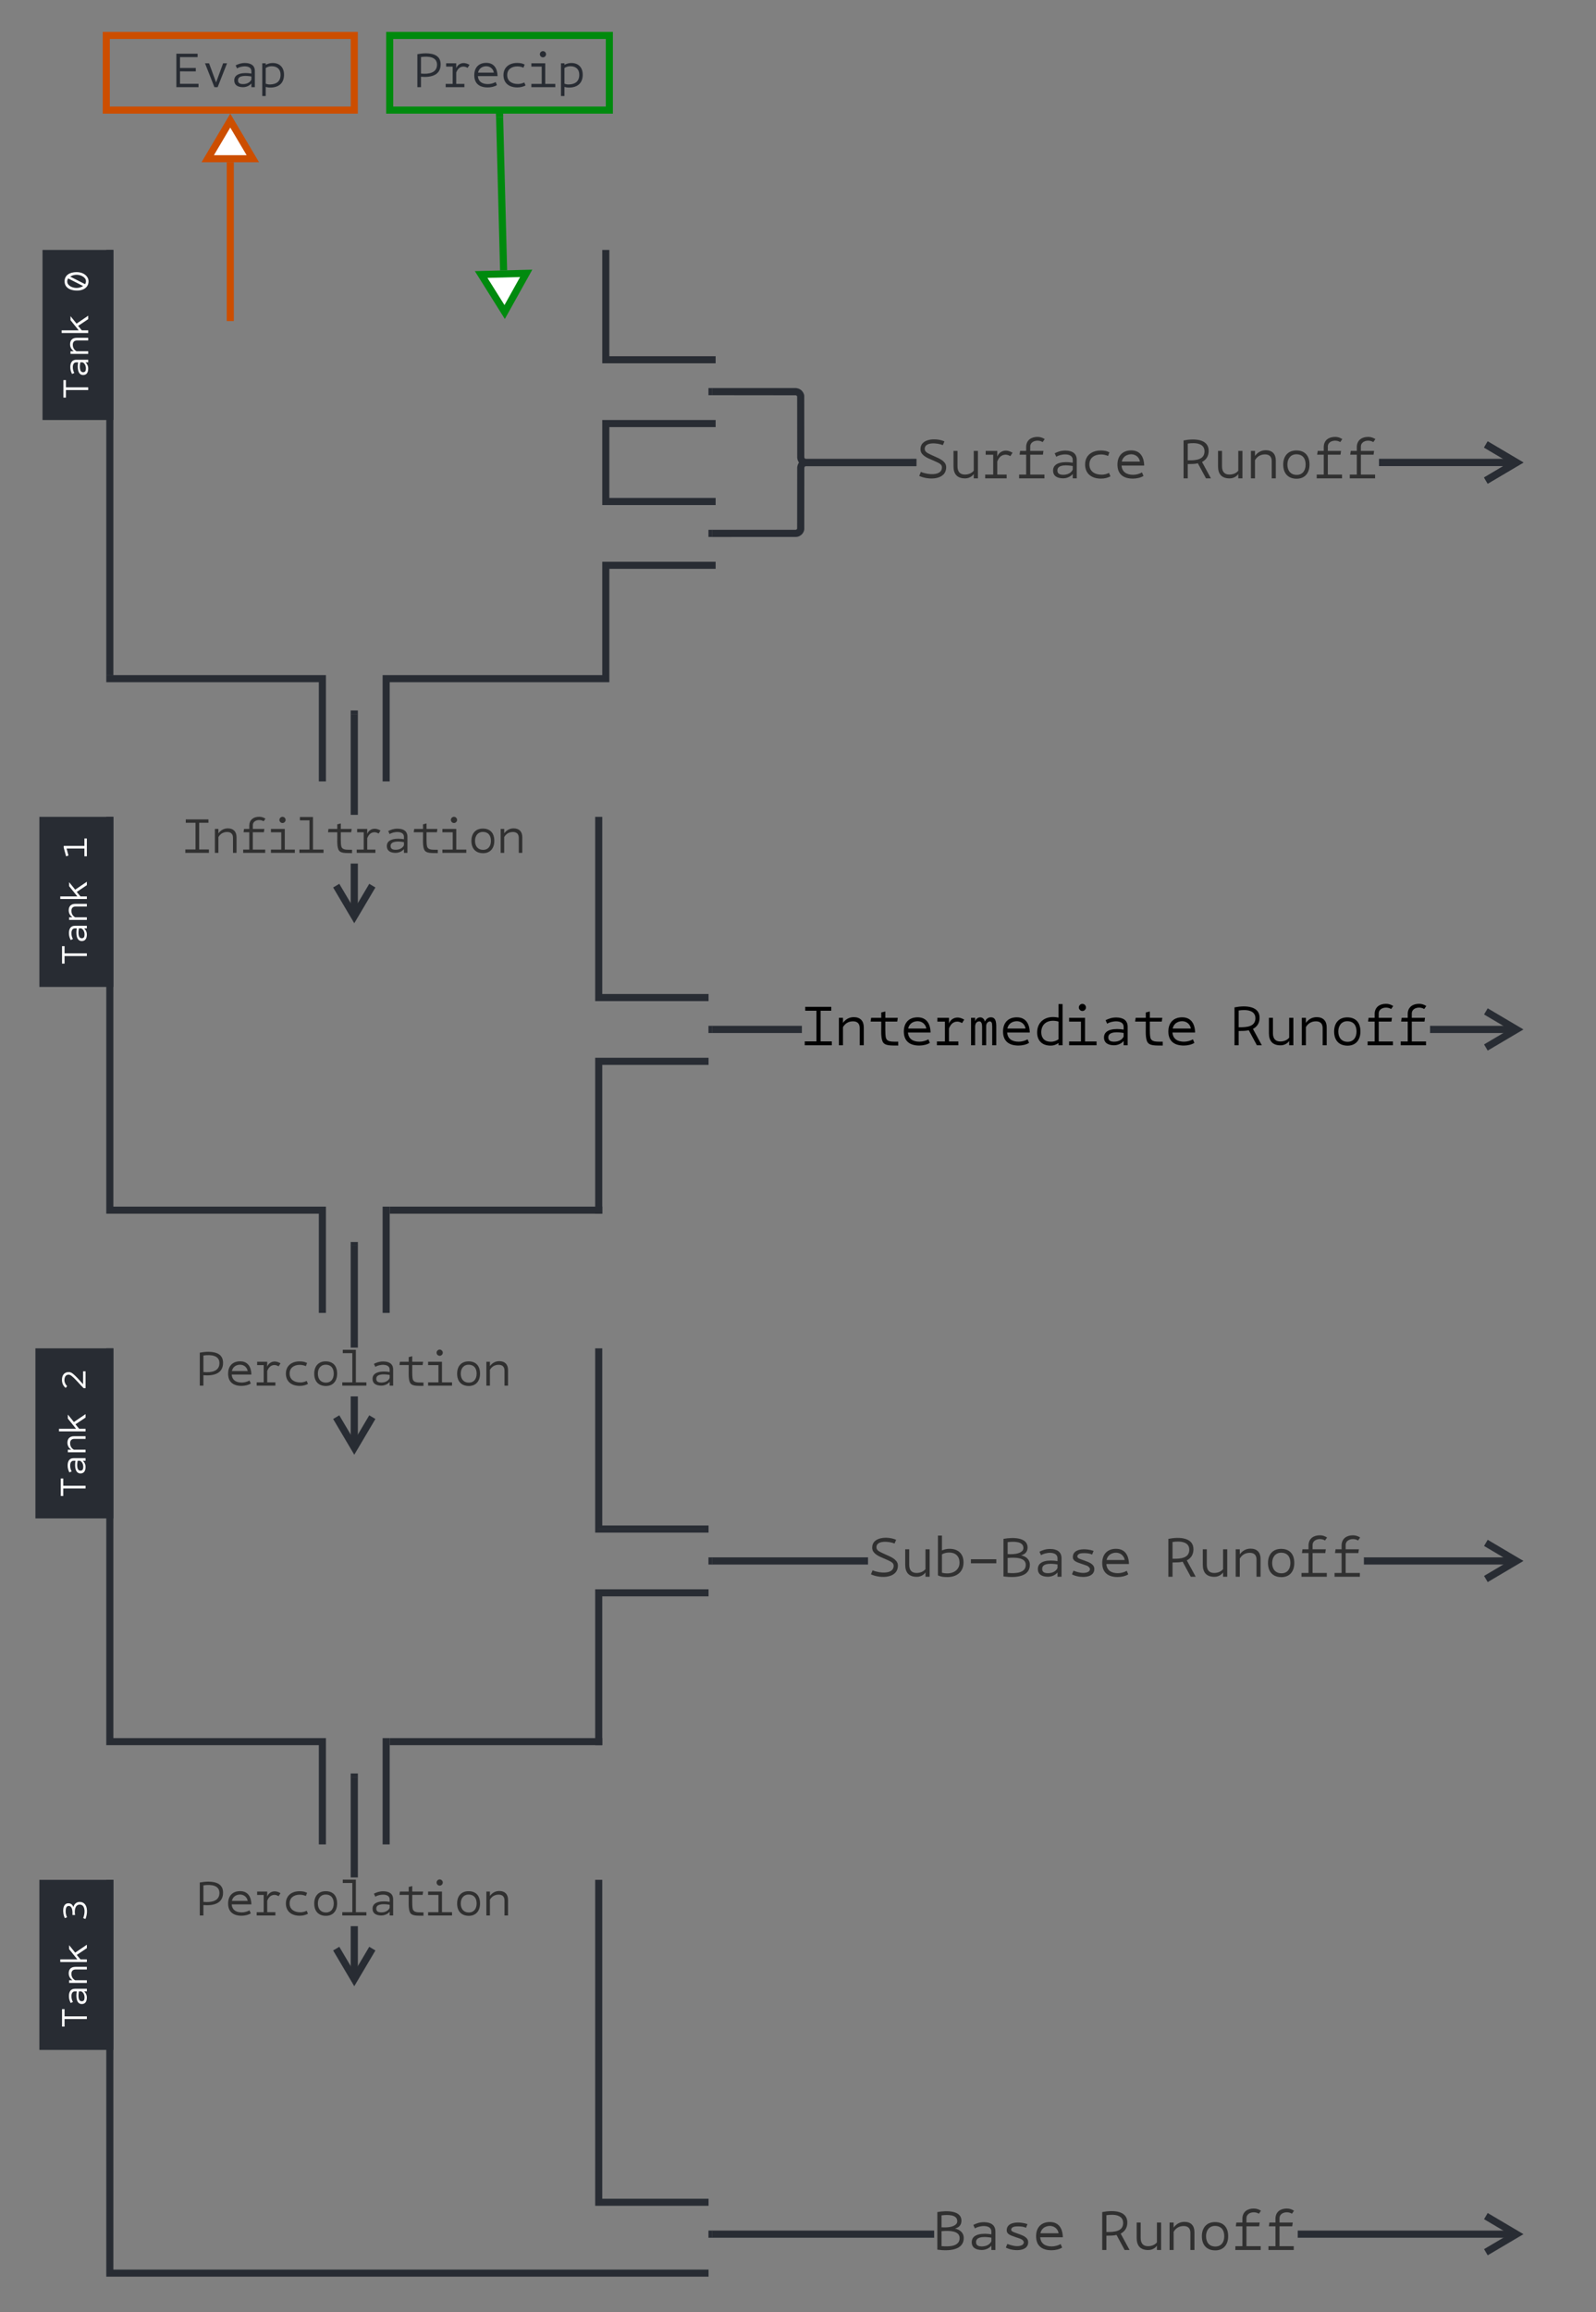 <svg xmlns="http://www.w3.org/2000/svg" xmlns:xlink="http://www.w3.org/1999/xlink" xmlns:lucid="lucid" width="901" height="1305.07"><rect width="100%" height="100%" fill="#808080" stroke="none"/><g transform="translate(-340 -178.926)" lucid:page-tab-id="Zq1UPR1CHgUr"><path d="M401 1461h338v2H401zM401 1459v-218h2v218zM677 1419v-178h2v178zM677 1421h62v2h-62zM401 1161h118v2H401zM401 1159V941h2v218zM677 1039v-98h2v98zM677 1163v-82h2v82zM677 1041h62v2h-62zM677 1077h62v2h-62zM559 1161v58h-2v-58zM523 1161v58h-2v-58z" stroke="#282c33" stroke-width="2" fill="none"/><path d="M561 1161h118v2H561zM401 861h118v2H401zM401 859V641h2v218zM677 739v-98h2v98zM677 863v-82h2v82zM677 741h62v2h-62zM677 777h62v2h-62zM559 861v58h-2v-58zM523 861v58h-2v-58z" stroke="#282c33" stroke-width="2" fill="none"/><path d="M561 861h118v2H561zM401 561h118v2H401zM401 559V321h2v238zM681 459v-38h2v38zM681 563v-62h2v62zM681 461h62v2h-62zM681 497h62v2h-62zM559 561v58h-2v-58zM523 561v58h-2v-58zM561 561h118v2H561zM681 381h62v2h-62zM681 417h62v2h-62zM681 379v-58h2v58z" stroke="#282c33" stroke-width="2" fill="none"/><path d="M400 198.93h140v42.14H400z" stroke="#cc4e00" stroke-width="4" fill-opacity="0"/><use xlink:href="#a" transform="matrix(1,0,0,1,405,203.926) translate(32.733 24.217)"/><path d="M560 198.93h124v42.14H560z" stroke="#008a0e" stroke-width="4" fill-opacity="0"/><use xlink:href="#b" transform="matrix(1,0,0,1,565,203.926) translate(9.1 24.217)"/><path d="M624.3 331.54l-2.25-86.47" stroke="#008a0e" stroke-width="4" fill="none"/><path d="M624.9 355.05l-13.28-21.18 25.44-.66z" stroke="#008a0e" stroke-width="4" fill="#fff"/><path d="M624.05 245.07l-4 .1-.05-2.1h4z" stroke="#008a0e" stroke-width=".05" fill="#008a0e"/><path d="M470 358.13v-87.6M470 358.08v2.05" stroke="#cc4e00" stroke-width="4" fill="none"/><path d="M470 247l12.73 21.52h-25.46z" stroke="#cc4e00" stroke-width="4" fill="#fff"/><path d="M364 416v-96h40v96z" fill="#282c33"/><use xlink:href="#c" transform="matrix(6.123233995736766e-17,-1,1,6.123233995736766e-17,369,411) translate(6.6 20.804)"/><use xlink:href="#d" transform="matrix(6.123233995736766e-17,-1,1,6.123233995736766e-17,369,411) translate(67.267 20.804)"/><path d="M362.23 736v-96H404v96z" fill="#282c33"/><use xlink:href="#c" transform="matrix(6.123233995736766e-17,-1,1,6.123233995736766e-17,367.227,731) translate(7.1 21.804)"/><use xlink:href="#e" transform="matrix(6.123233995736766e-17,-1,1,6.123233995736766e-17,367.227,731) translate(67.767 21.804)"/><path d="M360 1036v-96h44v96z" fill="#282c33"/><use xlink:href="#c" transform="matrix(6.123233995736766e-17,-1,1,6.123233995736766e-17,365,1031) translate(6.6 23.304)"/><use xlink:href="#f" transform="matrix(6.123233995736766e-17,-1,1,6.123233995736766e-17,365,1031) translate(67.267 23.304)"/><path d="M362.23 1336v-96H404v96z" fill="#282c33"/><use xlink:href="#c" transform="matrix(6.123233995736766e-17,-1,1,6.123233995736766e-17,367.227,1331) translate(7.1 21.804)"/><use xlink:href="#g" transform="matrix(6.123233995736766e-17,-1,1,6.123233995736766e-17,367.227,1331) translate(67.767 21.804)"/><path d="M792.67 762H742v-4h50.67zm403.7 0h-49.04v-4h49.03z" stroke="#282c33" stroke-width=".05" fill="#282c33"/><path d="M742.05 762H740v-4h2.05zM1200 760l-20.13 11.9-2.03-3.44 14.3-8.46-14.3-8.46 2.03-3.44z" stroke="#282c33" stroke-width=".05" fill="#282c33"/><use xlink:href="#h" transform="matrix(1,0,0,1,792.667,744.04) translate(0 24.889)"/><use xlink:href="#i" transform="matrix(1,0,0,1,792.667,744.04) translate(242.667 24.889)"/><path d="M830 1062h-88v-4h88zm366.36 0H1110v-4h86.36z" stroke="#282c33" stroke-width=".05" fill="#282c33"/><path d="M742.05 1062H740v-4h2.05zM1200 1060l-20.13 11.9-2.03-3.44 14.3-8.46-14.3-8.46 2.03-3.44z" stroke="#282c33" stroke-width=".05" fill="#282c33"/><use xlink:href="#j" transform="matrix(1,0,0,1,830,1044.04) translate(0 24.889)"/><use xlink:href="#k" transform="matrix(1,0,0,1,830,1044.04) translate(168 24.889)"/><path d="M867.33 1442H742v-4h125.33zm329.03 0h-123.7v-4h123.7z" stroke="#282c33" stroke-width=".05" fill="#282c33"/><path d="M742.05 1442H740v-4h2.05zM1200 1440l-20.13 11.9-2.03-3.44 14.3-8.46-14.3-8.46 2.03-3.44z" stroke="#282c33" stroke-width=".05" fill="#282c33"/><use xlink:href="#l" transform="matrix(1,0,0,1,867.333,1424.04) translate(0 24.889)"/><use xlink:href="#k" transform="matrix(1,0,0,1,867.333,1424.04) translate(93.333 24.889)"/><path d="M1196.36 438v4h-77.77v-4zm-406.52-39.94l.76.18.73.3.67.4.6.52.5.6.42.67.3.72.2.84.04 34.62.02.24.03.15.07.15.08.13.1.12.12.1.14.1.15.05h.08l62.43.02v4h-62.9l-.85-.2-.72-.3-.66-.42-.6-.5-.5-.6-.42-.68-.3-.72-.2-.77-.04-.7-.04-34.3-.02-.1-.06-.13-.08-.13-.1-.12-.12-.1-.13-.1-.14-.05-.15-.03-.22-.02H742v-4h47.14z" stroke="#282c33" stroke-width=".05" fill="#282c33"/><path d="M742.05 402H740v-4h2.05zM1200 440l-20.13 11.9-2.03-3.44 14.3-8.46-14.3-8.46 2.03-3.44z" stroke="#282c33" stroke-width=".05" fill="#282c33"/><path d="M857.26 442.03h-62.43l-.08.02-.14.06-.13.1-.12.1-.1.12-.08.13-.06.14-.02.14-.02.24-.04 34.63-.2.85-.3.72-.4.67-.52.6-.6.5-.67.42-.73.3-.76.18-.7.06H742v-4h46.98l.23-.02.16-.03.15-.06.14-.1.12-.1.1-.12.08-.13.06-.14.02-.07.04-34.3.05-.7.2-.78.3-.72.4-.67.52-.6.6-.5.66-.42.73-.3.85-.2h62.9zm339.1-.03h-77.77v-4h77.76z" stroke="#282c33" stroke-width=".05" fill="#282c33"/><path d="M742.05 482H740v-4h2.05zM1200 440l-20.13 11.9-2.03-3.44 14.3-8.46-14.3-8.46 2.03-3.44z" stroke="#282c33" stroke-width=".05" fill="#282c33"/><use xlink:href="#m" transform="matrix(1,0,0,1,857.26,424.04) translate(0 24.889)"/><use xlink:href="#k" transform="matrix(1,0,0,1,857.26,424.04) translate(149.333 24.889)"/><path d="M542 996.36h-4v-29.22h4zm0-56.8h-4V882h4z" stroke="#282c33" stroke-width=".05" fill="#282c33"/><path d="M542 882.05h-4V880h4zM551.9 979.87L540 1000l-11.9-20.13 3.44-2.03 8.46 14.3 8.46-14.3z" stroke="#282c33" stroke-width=".05" fill="#282c33"/><use xlink:href="#n" transform="matrix(1,0,0,1,451.267,939.55) translate(0 21.511)"/><path d="M542 1296.36h-4v-30.16h4zm0-57.74h-4V1182h4z" stroke="#282c33" stroke-width=".05" fill="#282c33"/><path d="M542 1182.05h-4V1180h4zM551.9 1279.87L540 1300l-11.9-20.13 3.44-2.03 8.46 14.3 8.46-14.3z" stroke="#282c33" stroke-width=".05" fill="#282c33"/><g><use xlink:href="#n" transform="matrix(1,0,0,1,451.267,1238.616) translate(0 21.511)"/></g><path d="M542 696.36h-4V666.4h4zm0-57.54h-4V582h4z" stroke="#282c33" stroke-width=".05" fill="#282c33"/><path d="M542 582.05h-4V580h4zM551.9 679.87L540 700l-11.9-20.13 3.44-2.03 8.46 14.3 8.46-14.3z" stroke="#282c33" stroke-width=".05" fill="#282c33"/><g><use xlink:href="#o" transform="matrix(1,0,0,1,443.2,638.818) translate(0 21.511)"/></g><defs><path fill="#282c33" d="M144-71h387V0H68v-700h444v71H144v227h330v71H144v260" id="p"/><path fill="#282c33" d="M333 0h-67L69-500h85l147 400 147-400h82" id="q"/><path fill="#282c33" d="M441-337c-1-137-231-107-299-55l-30-64c55-28 117-51 199-50 119 2 203 50 203 169V0h-73v-79C409-37 341 1 263 0 158-2 83-42 83-143c0-154 205-168 358-142v-52zm0 113c-94-17-273-32-279 73-4 66 40 86 106 86 80 0 147-35 173-94v-65" id="r"/><path fill="#282c33" d="M237 8c-38 0-61-6-93-13v190H71v-685h73v32c47-25 95-38 144-38 148 0 238 93 238 245C526-82 414 8 237 8zm31-446c-50 0-92 15-124 37v328c30 10 50 16 89 16 136-3 221-65 221-204 0-115-73-177-186-177" id="s"/><g id="a"><use transform="matrix(0.027,0,0,0.027,0,0)" xlink:href="#p"/><use transform="matrix(0.027,0,0,0.027,16.133,0)" xlink:href="#q"/><use transform="matrix(0.027,0,0,0.027,32.267,0)" xlink:href="#r"/><use transform="matrix(0.027,0,0,0.027,48.4,0)" xlink:href="#s"/></g><path fill="#282c33" d="M543-477c0 220-188 278-411 259V0H56v-690c56-10 117-18 180-18 175 2 307 57 307 231zm-76 10c3-167-174-186-335-163v345c167 17 333-16 335-182" id="t"/><path fill="#282c33" d="M271-395c26-77 110-132 213-101 20 6 42 16 65 29l-40 63c-24-14-55-27-85-27-84 0-128 60-153 125v237h171V0H51v-69h146v-361H60v-70h211v105" id="u"/><path fill="#282c33" d="M332 5C157 5 51-77 51-251c0-161 96-258 251-258 159 0 232 113 236 277H126c9 116 91 167 211 167 55 0 120-18 161-43l27 64C477-12 401 5 332 5zm128-310c-14-92-104-156-214-125-60 17-102 60-116 125h330" id="v"/><path fill="#282c33" d="M366-67c50 0 97-14 133-32l27 63C476-11 424 5 353 5 179 5 64-87 64-253c0-189 164-282 368-247 25 4 50 15 75 26l-25 66c-37-15-79-27-126-27-123 0-214 62-214 182 0 126 98 186 224 186" id="w"/><path fill="#282c33" d="M50-69h216v-361H50v-70h290v431h210V0H50v-69zm242-555c-35 0-65-30-65-65s30-65 65-65 65 30 65 65-30 65-65 65" id="x"/><g id="b"><use transform="matrix(0.027,0,0,0.027,0,0)" xlink:href="#t"/><use transform="matrix(0.027,0,0,0.027,16.133,0)" xlink:href="#u"/><use transform="matrix(0.027,0,0,0.027,32.267,0)" xlink:href="#v"/><use transform="matrix(0.027,0,0,0.027,48.4,0)" xlink:href="#w"/><use transform="matrix(0.027,0,0,0.027,64.533,0)" xlink:href="#x"/><use transform="matrix(0.027,0,0,0.027,80.667,0)" xlink:href="#s"/></g><path fill="#fff" d="M53-700h493v71H342V0h-76v-629H53v-71" id="y"/><path fill="#fff" d="M441-337c-1-137-231-107-299-55l-30-64c55-28 117-51 199-50 119 2 203 50 203 169V0h-73v-79C409-37 341 1 263 0 158-2 83-42 83-143c0-154 205-168 358-142v-52zm0 113c-94-17-273-32-279 73-4 66 40 86 106 86 80 0 147-35 173-94v-65" id="z"/><path fill="#fff" d="M330-436c-90 0-149 46-183 106V0H73v-500h74v92c42-57 105-104 197-104 116 0 182 67 182 186V0h-74v-316c-1-79-44-120-122-120" id="A"/><path fill="#fff" d="M130-268l288-232h113L320-329 544 0h-97L256-285 130-181V0H56v-750h74v482" id="B"/><g id="c"><use transform="matrix(0.02,0,0,0.02,0,0)" xlink:href="#y"/><use transform="matrix(0.02,0,0,0.02,12.133,0)" xlink:href="#z"/><use transform="matrix(0.02,0,0,0.02,24.267,0)" xlink:href="#A"/><use transform="matrix(0.02,0,0,0.02,36.4,0)" xlink:href="#B"/></g><path fill="#fff" d="M300 9C78 9-1-235 58-461c30-113 104-206 242-206 180 0 260 153 260 338 0 147-59 256-154 311C374 0 339 9 300 9zm82-574c-38-31-110-38-158-7-88 56-136 208-96 344 10 32 23 60 39 85zM220-89c39 30 110 36 156 4 84-58 136-206 96-341-10-31-23-59-38-83" id="C"/><use transform="matrix(0.02,0,0,0.02,0,0)" xlink:href="#C" id="d"/><path fill="#fff" d="M268-572c-62 18-135 34-197 53l-23-67 245-67h49v584h209V0H48v-69h220v-503" id="D"/><use transform="matrix(0.02,0,0,0.02,0,0)" xlink:href="#D" id="e"/><path fill="#fff" d="M300-666c127 0 217 64 217 192 0 82-66 139-117 194-66 70-156 144-226 210h364V0H62v-53c114-120 250-221 349-345 22-29 33-56 33-80 0-82-67-117-151-119-70-2-137 39-173 76l-50-39c47-63 124-106 230-106" id="E"/><use transform="matrix(0.02,0,0,0.02,0,0)" xlink:href="#E" id="f"/><path fill="#fff" d="M538-203C538-22 347 32 160-8c-38-8-72-19-102-32l24-64c46 20 129 41 198 39 101-3 183-41 183-135 0-133-159-155-295-133v-73c124 5 257-7 257-107 0-70-73-83-146-85-64-3-136 20-174 38l-23-61c117-65 418-87 418 99 0 80-49 123-112 143 85 16 150 82 150 176" id="F"/><use transform="matrix(0.02,0,0,0.02,0,0)" xlink:href="#F" id="g"/><path d="M62-700h474v71H342v558h204V0H53v-71h213v-558H62v-71" id="G"/><path d="M330-436c-90 0-149 46-183 106V0H73v-500h74v92c42-57 105-104 197-104 116 0 182 67 182 186V0h-74v-316c-1-79-44-120-122-120" id="H"/><path d="M551 5C425 2 301 18 264-74c-35-86-18-237-22-357H48l10-69h184v-97l74-18v115h227l-10 69H316c2 88-5 212 8 283 17 94 111 81 227 83V5" id="I"/><path d="M332 5C157 5 51-77 51-251c0-161 96-258 251-258 159 0 232 113 236 277H126c9 116 91 167 211 167 55 0 120-18 161-43l27 64C477-12 401 5 332 5zm128-310c-14-92-104-156-214-125-60 17-102 60-116 125h330" id="J"/><path d="M271-395c26-77 110-132 213-101 20 6 42 16 65 29l-40 63c-24-14-55-27-85-27-84 0-128 60-153 125v237h171V0H51v-69h146v-361H60v-70h211v105" id="K"/><path d="M222-435c-55 0-77 45-77 98V0H71v-500h74v63c14-39 47-71 92-71s77 33 85 77c21-41 53-78 109-78 87 0 99 78 99 173V0h-74v-336c-2-58-1-91-41-99-45 6-69 41-69 89V0h-74v-336c1-50-13-99-50-99" id="L"/><path d="M70-234c0-204 168-318 389-269v-247h74V0h-74v-40C416-13 379 6 314 6 160 6 70-85 70-234zM318-64c60 0 102-19 141-44v-323c-31-10-65-15-100-15-132 0-214 81-214 209 0 107 63 173 173 173" id="M"/><path d="M50-69h216v-361H50v-70h290v431h210V0H50v-69zm242-555c-35 0-65-30-65-65s30-65 65-65 65 30 65 65-30 65-65 65" id="N"/><path d="M441-337c-1-137-231-107-299-55l-30-64c55-28 117-51 199-50 119 2 203 50 203 169V0h-73v-79C409-37 341 1 263 0 158-2 83-42 83-143c0-154 205-168 358-142v-52zm0 113c-94-17-273-32-279 73-4 66 40 86 106 86 80 0 147-35 173-94v-65" id="O"/><g id="h"><use transform="matrix(0.031,0,0,0.031,0,0)" xlink:href="#G"/><use transform="matrix(0.031,0,0,0.031,18.667,0)" xlink:href="#H"/><use transform="matrix(0.031,0,0,0.031,37.333,0)" xlink:href="#I"/><use transform="matrix(0.031,0,0,0.031,56,0)" xlink:href="#J"/><use transform="matrix(0.031,0,0,0.031,74.667,0)" xlink:href="#K"/><use transform="matrix(0.031,0,0,0.031,93.333,0)" xlink:href="#L"/><use transform="matrix(0.031,0,0,0.031,112,0)" xlink:href="#J"/><use transform="matrix(0.031,0,0,0.031,130.667,0)" xlink:href="#M"/><use transform="matrix(0.031,0,0,0.031,149.333,0)" xlink:href="#N"/><use transform="matrix(0.031,0,0,0.031,168,0)" xlink:href="#O"/><use transform="matrix(0.031,0,0,0.031,186.667,0)" xlink:href="#I"/><use transform="matrix(0.031,0,0,0.031,205.333,0)" xlink:href="#J"/></g><path d="M508-496c-2 102-53 162-121 198L549 0h-90L311-274c-51 14-120 13-184 14V0H51v-690c204-40 461-26 457 194zm-76 10c5-152-160-169-305-147v305c152 3 300-12 305-158" id="P"/><path d="M283-69c72 0 129-29 162-70v-361h76V0h-76v-79C417-36 357 2 285 1 144 0 75-76 76-223v-277h73v281c0 96 43 150 134 150" id="Q"/><path d="M304 7C148 7 59-90 59-251c0-156 89-257 239-257 156 0 240 97 240 257C538-97 453 7 304 7zm1-70c105 0 162-78 162-188 0-114-57-187-169-187-103 0-163 80-163 187 0 113 61 188 170 188" id="R"/><path d="M495-660c-81-53-232-25-226 89v71h241l-10 69H269v362h259V0H67v-69h128v-362H75l10-69h110v-81c7-116 92-174 208-174 52 0 93 17 130 40" id="S"/><g id="i"><use transform="matrix(0.031,0,0,0.031,0,0)" xlink:href="#P"/><use transform="matrix(0.031,0,0,0.031,18.667,0)" xlink:href="#Q"/><use transform="matrix(0.031,0,0,0.031,37.333,0)" xlink:href="#H"/><use transform="matrix(0.031,0,0,0.031,56,0)" xlink:href="#R"/><use transform="matrix(0.031,0,0,0.031,74.667,0)" xlink:href="#S"/><use transform="matrix(0.031,0,0,0.031,93.333,0)" xlink:href="#S"/></g><path fill="#303030" d="M77-530c-3-198 283-211 436-143l-29 68c-91-39-330-66-330 68 0 57 57 79 102 102 88 45 201 76 260 149 19 23 29 50 29 83C545 32 227 36 54-44l30-74c110 51 384 84 384-82 0-57-56-77-102-100-89-44-202-73-260-146-19-23-29-51-29-84" id="T"/><path fill="#303030" d="M283-69c72 0 129-29 162-70v-361h76V0h-76v-79C417-36 357 2 285 1 144 0 75-76 76-223v-277h73v281c0 96 43 150 134 150" id="U"/><path fill="#303030" d="M241 6C177 6 119 0 70-26v-724h73v271c37-17 85-30 137-30 157 0 256 89 256 248C536-88 412 6 241 6zm36-447c-52 0-101 12-134 34v333c160 44 323-25 320-187-2-115-75-180-186-180" id="V"/><path fill="#303030" d="M68-245v-74h463v74H68" id="W"/><path fill="#303030" d="M379-390c90 17 161 77 161 171C540 2 281 24 59-6v-684c179-32 439-28 439 156 0 85-51 127-119 144zM135-70c151 13 330 3 330-147 0-135-189-138-330-125v272zm287-454c0-122-169-121-287-106v217c104 7 213-3 265-56 15-15 22-33 22-55" id="X"/><path fill="#303030" d="M441-337c-1-137-231-107-299-55l-30-64c55-28 117-51 199-50 119 2 203 50 203 169V0h-73v-79C409-37 341 1 263 0 158-2 83-42 83-143c0-154 205-168 358-142v-52zm0 113c-94-17-273-32-279 73-4 66 40 86 106 86 80 0 147-35 173-94v-65" id="Y"/><path fill="#303030" d="M118-359c0-167 249-158 378-112l-27 67c-35-19-89-26-144-26-59 0-120 6-126 60 5 35 47 45 81 58 73 28 161 49 206 104 15 18 23 40 23 66 2 184-291 164-407 98l28-66c50 18 112 40 176 40 59 0 123-17 124-71-14-64-98-71-156-95-66-26-156-42-156-123" id="Z"/><path fill="#303030" d="M332 5C157 5 51-77 51-251c0-161 96-258 251-258 159 0 232 113 236 277H126c9 116 91 167 211 167 55 0 120-18 161-43l27 64C477-12 401 5 332 5zm128-310c-14-92-104-156-214-125-60 17-102 60-116 125h330" id="aa"/><g id="j"><use transform="matrix(0.031,0,0,0.031,0,0)" xlink:href="#T"/><use transform="matrix(0.031,0,0,0.031,18.667,0)" xlink:href="#U"/><use transform="matrix(0.031,0,0,0.031,37.333,0)" xlink:href="#V"/><use transform="matrix(0.031,0,0,0.031,56,0)" xlink:href="#W"/><use transform="matrix(0.031,0,0,0.031,74.667,0)" xlink:href="#X"/><use transform="matrix(0.031,0,0,0.031,93.333,0)" xlink:href="#Y"/><use transform="matrix(0.031,0,0,0.031,112,0)" xlink:href="#Z"/><use transform="matrix(0.031,0,0,0.031,130.667,0)" xlink:href="#aa"/></g><path fill="#303030" d="M508-496c-2 102-53 162-121 198L549 0h-90L311-274c-51 14-120 13-184 14V0H51v-690c204-40 461-26 457 194zm-76 10c5-152-160-169-305-147v305c152 3 300-12 305-158" id="ab"/><path fill="#303030" d="M330-436c-90 0-149 46-183 106V0H73v-500h74v92c42-57 105-104 197-104 116 0 182 67 182 186V0h-74v-316c-1-79-44-120-122-120" id="ac"/><path fill="#303030" d="M304 7C148 7 59-90 59-251c0-156 89-257 239-257 156 0 240 97 240 257C538-97 453 7 304 7zm1-70c105 0 162-78 162-188 0-114-57-187-169-187-103 0-163 80-163 187 0 113 61 188 170 188" id="ad"/><path fill="#303030" d="M495-660c-81-53-232-25-226 89v71h241l-10 69H269v362h259V0H67v-69h128v-362H75l10-69h110v-81c7-116 92-174 208-174 52 0 93 17 130 40" id="ae"/><g id="k"><use transform="matrix(0.031,0,0,0.031,0,0)" xlink:href="#ab"/><use transform="matrix(0.031,0,0,0.031,18.667,0)" xlink:href="#U"/><use transform="matrix(0.031,0,0,0.031,37.333,0)" xlink:href="#ac"/><use transform="matrix(0.031,0,0,0.031,56,0)" xlink:href="#ad"/><use transform="matrix(0.031,0,0,0.031,74.667,0)" xlink:href="#ae"/><use transform="matrix(0.031,0,0,0.031,93.333,0)" xlink:href="#ae"/></g><g id="l"><use transform="matrix(0.031,0,0,0.031,0,0)" xlink:href="#X"/><use transform="matrix(0.031,0,0,0.031,18.667,0)" xlink:href="#Y"/><use transform="matrix(0.031,0,0,0.031,37.333,0)" xlink:href="#Z"/><use transform="matrix(0.031,0,0,0.031,56,0)" xlink:href="#aa"/></g><path fill="#303030" d="M271-395c26-77 110-132 213-101 20 6 42 16 65 29l-40 63c-24-14-55-27-85-27-84 0-128 60-153 125v237h171V0H51v-69h146v-361H60v-70h211v105" id="af"/><path fill="#303030" d="M366-67c50 0 97-14 133-32l27 63C476-11 424 5 353 5 179 5 64-87 64-253c0-189 164-282 368-247 25 4 50 15 75 26l-25 66c-37-15-79-27-126-27-123 0-214 62-214 182 0 126 98 186 224 186" id="ag"/><g id="m"><use transform="matrix(0.031,0,0,0.031,0,0)" xlink:href="#T"/><use transform="matrix(0.031,0,0,0.031,18.667,0)" xlink:href="#U"/><use transform="matrix(0.031,0,0,0.031,37.333,0)" xlink:href="#af"/><use transform="matrix(0.031,0,0,0.031,56,0)" xlink:href="#ae"/><use transform="matrix(0.031,0,0,0.031,74.667,0)" xlink:href="#Y"/><use transform="matrix(0.031,0,0,0.031,93.333,0)" xlink:href="#ag"/><use transform="matrix(0.031,0,0,0.031,112,0)" xlink:href="#aa"/></g><path fill="#303030" d="M543-477c0 220-188 278-411 259V0H56v-690c56-10 117-18 180-18 175 2 307 57 307 231zm-76 10c3-167-174-186-335-163v345c167 17 333-16 335-182" id="ah"/><path fill="#303030" d="M48-69h210v-611H58v-70h274v681h220V0H48v-69" id="ai"/><path fill="#303030" d="M551 5C425 2 301 18 264-74c-35-86-18-237-22-357H48l10-69h184v-97l74-18v115h227l-10 69H316c2 88-5 212 8 283 17 94 111 81 227 83V5" id="aj"/><path fill="#303030" d="M50-69h216v-361H50v-70h290v431h210V0H50v-69zm242-555c-35 0-65-30-65-65s30-65 65-65 65 30 65 65-30 65-65 65" id="ak"/><g id="n"><use transform="matrix(0.027,0,0,0.027,0,0)" xlink:href="#ah"/><use transform="matrix(0.027,0,0,0.027,16.133,0)" xlink:href="#aa"/><use transform="matrix(0.027,0,0,0.027,32.267,0)" xlink:href="#af"/><use transform="matrix(0.027,0,0,0.027,48.4,0)" xlink:href="#ag"/><use transform="matrix(0.027,0,0,0.027,64.533,0)" xlink:href="#ad"/><use transform="matrix(0.027,0,0,0.027,80.667,0)" xlink:href="#ai"/><use transform="matrix(0.027,0,0,0.027,96.8,0)" xlink:href="#Y"/><use transform="matrix(0.027,0,0,0.027,112.933,0)" xlink:href="#aj"/><use transform="matrix(0.027,0,0,0.027,129.067,0)" xlink:href="#ak"/><use transform="matrix(0.027,0,0,0.027,145.2,0)" xlink:href="#ad"/><use transform="matrix(0.027,0,0,0.027,161.333,0)" xlink:href="#ac"/></g><path fill="#303030" d="M62-700h474v71H342v558h204V0H53v-71h213v-558H62v-71" id="al"/><g id="o"><use transform="matrix(0.027,0,0,0.027,0,0)" xlink:href="#al"/><use transform="matrix(0.027,0,0,0.027,16.133,0)" xlink:href="#ac"/><use transform="matrix(0.027,0,0,0.027,32.267,0)" xlink:href="#ae"/><use transform="matrix(0.027,0,0,0.027,48.4,0)" xlink:href="#ak"/><use transform="matrix(0.027,0,0,0.027,64.533,0)" xlink:href="#ai"/><use transform="matrix(0.027,0,0,0.027,80.667,0)" xlink:href="#aj"/><use transform="matrix(0.027,0,0,0.027,96.8,0)" xlink:href="#af"/><use transform="matrix(0.027,0,0,0.027,112.933,0)" xlink:href="#Y"/><use transform="matrix(0.027,0,0,0.027,129.067,0)" xlink:href="#aj"/><use transform="matrix(0.027,0,0,0.027,145.2,0)" xlink:href="#ak"/><use transform="matrix(0.027,0,0,0.027,161.333,0)" xlink:href="#ad"/><use transform="matrix(0.027,0,0,0.027,177.467,0)" xlink:href="#ac"/></g></defs></g></svg>